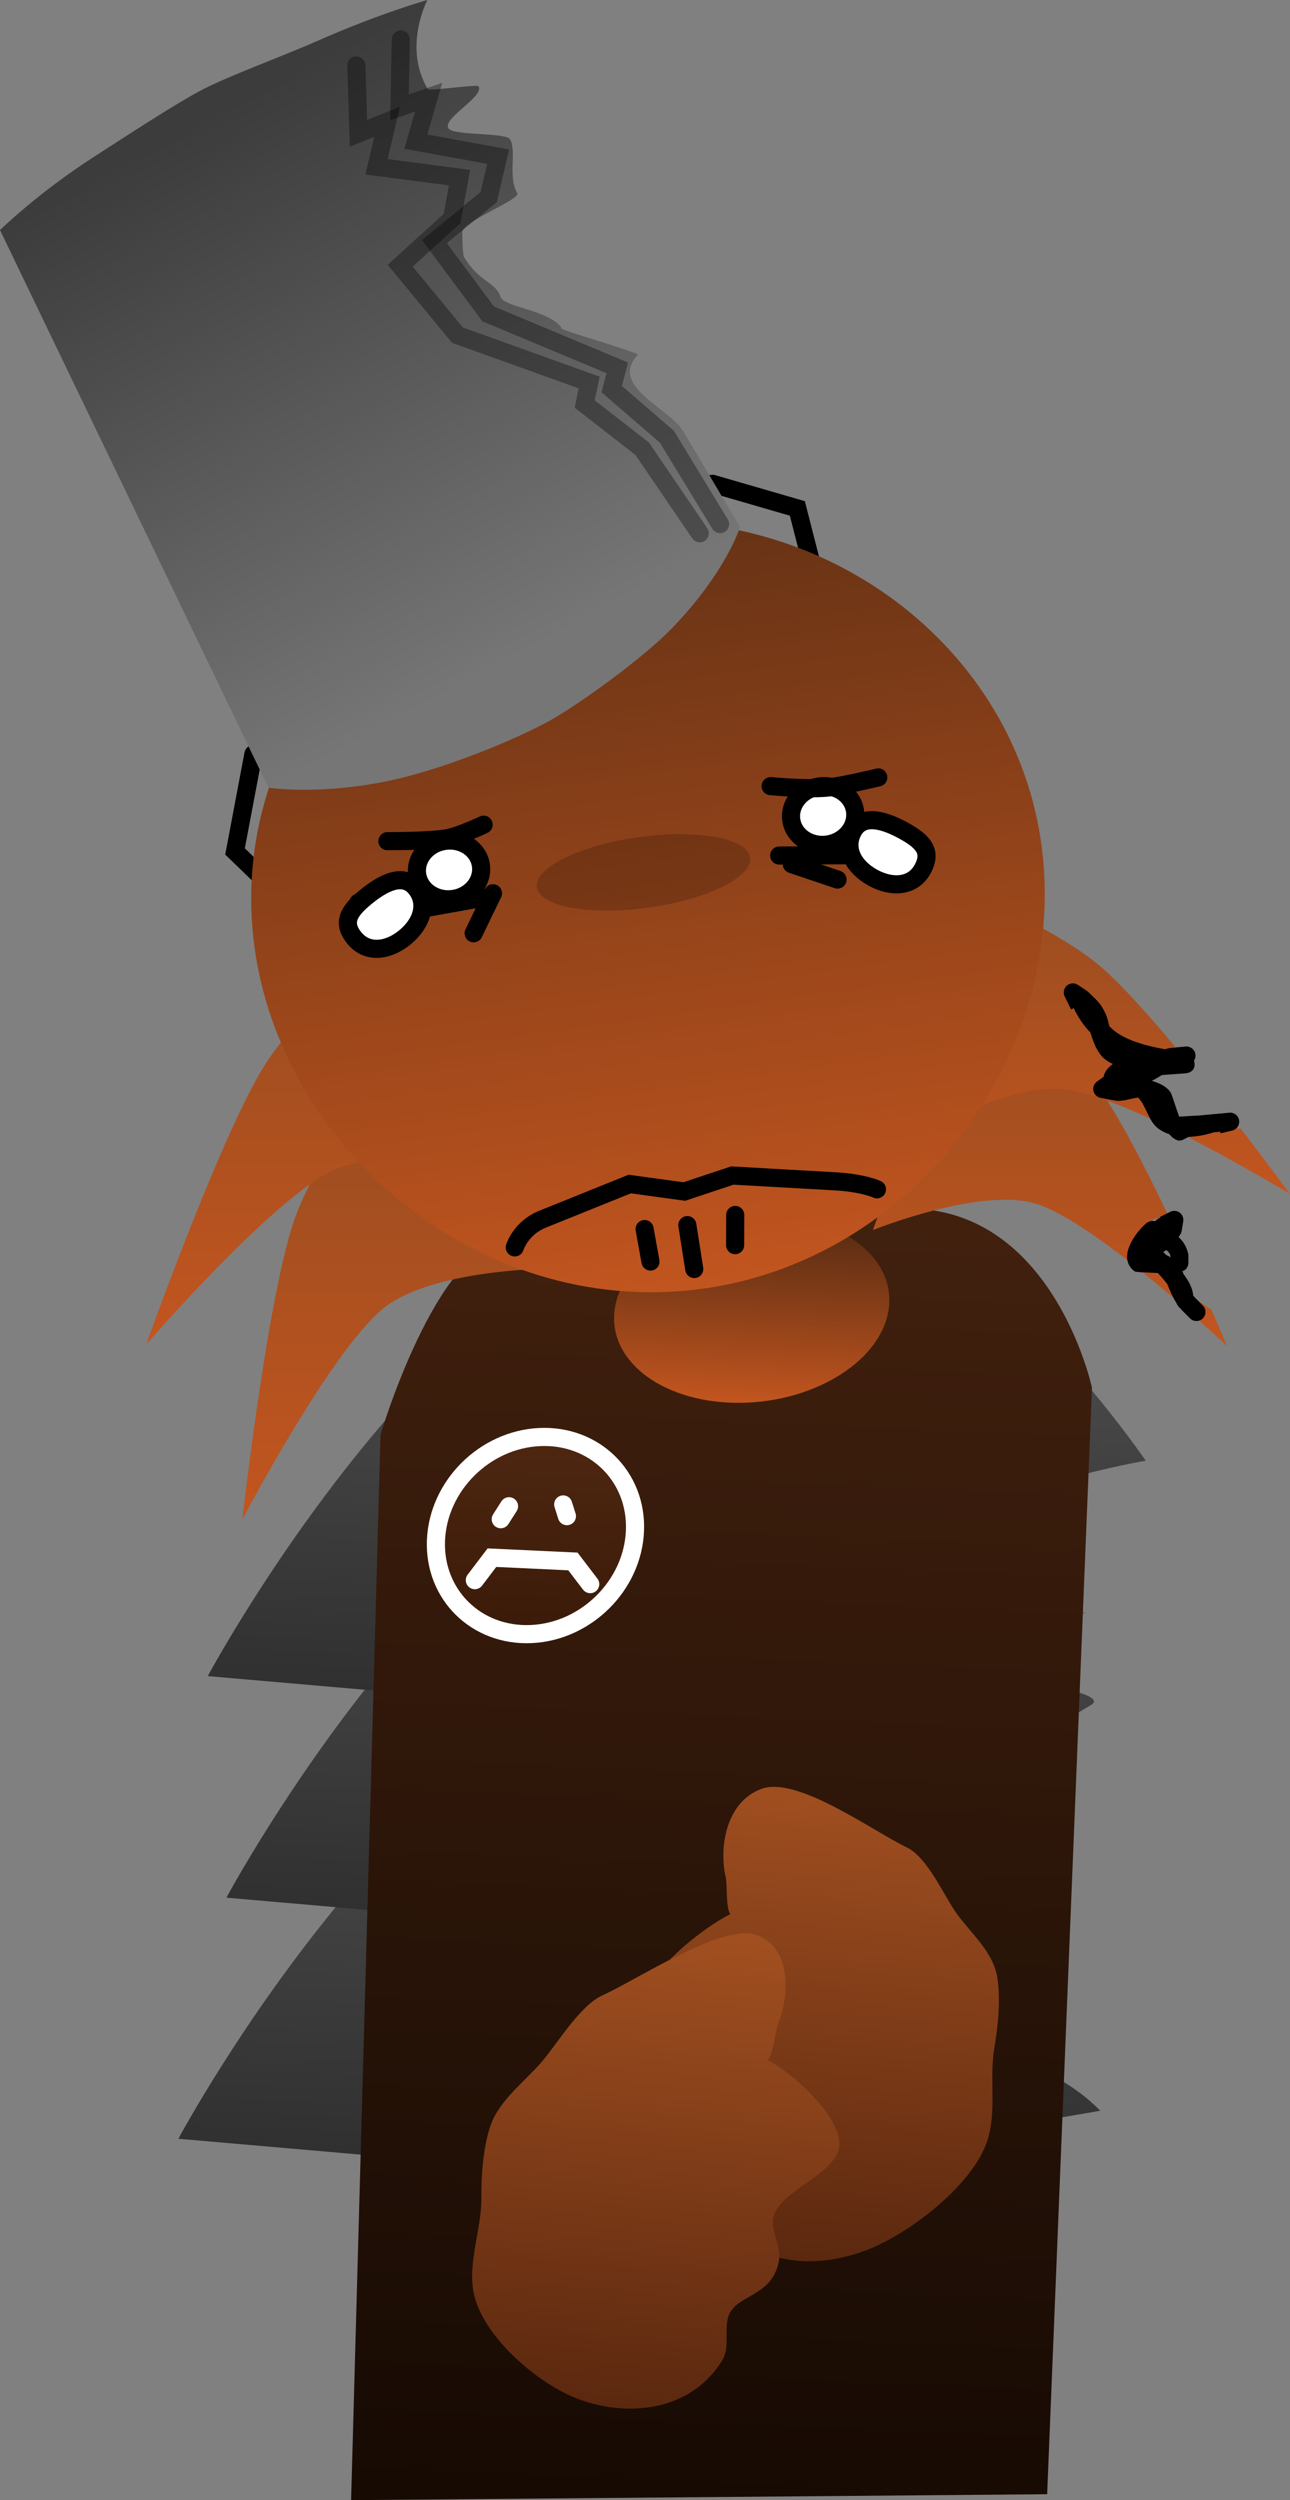 <svg version="1.1" xmlns="http://www.w3.org/2000/svg" xmlns:xlink="http://www.w3.org/1999/xlink" width="178.05" height="344.938" viewBox="0,0,178.05,344.938"><rect x="0" y="0" width="178.05" height="344.938" fill="#808080" stroke="none"/><defs><linearGradient x1="331.678" y1="239.018" x2="328.616" y2="311.777" gradientUnits="userSpaceOnUse" id="color-1"><stop offset="0" stop-color="#545454"/><stop offset="1" stop-color="#2f2f2f"/></linearGradient><linearGradient x1="338.312" y1="205.755" x2="335.249" y2="278.515" gradientUnits="userSpaceOnUse" id="color-2"><stop offset="0" stop-color="#545454"/><stop offset="1" stop-color="#2f2f2f"/></linearGradient><linearGradient x1="335.74" y1="175.187" x2="332.677" y2="247.947" gradientUnits="userSpaceOnUse" id="color-3"><stop offset="0" stop-color="#545454"/><stop offset="1" stop-color="#2f2f2f"/></linearGradient><linearGradient x1="335.595" y1="178.482" x2="328.077" y2="357.121" gradientUnits="userSpaceOnUse" id="color-4"><stop offset="0" stop-color="#41200e"/><stop offset="1" stop-color="#160a03"/></linearGradient><linearGradient x1="337.017" y1="178.454" x2="335.931" y2="204.24" gradientUnits="userSpaceOnUse" id="color-5"><stop offset="0" stop-color="#542a12"/><stop offset="1" stop-color="#c2551f"/></linearGradient><linearGradient x1="307.201" y1="208.99" x2="306.057" y2="236.172" gradientUnits="userSpaceOnUse" id="color-6"><stop offset="0" stop-color="#4e2710"/><stop offset="1" stop-color="#3a1a09"/></linearGradient><linearGradient x1="348.976" y1="257.251" x2="343.181" y2="322.705" gradientUnits="userSpaceOnUse" id="color-7"><stop offset="0" stop-color="#a14f20"/><stop offset="1" stop-color="#5b280f"/></linearGradient><linearGradient x1="326.59" y1="277.453" x2="320.783" y2="343.038" gradientUnits="userSpaceOnUse" id="color-8"><stop offset="0" stop-color="#a14f20"/><stop offset="1" stop-color="#5b280f"/></linearGradient><linearGradient x1="377.653" y1="145.21" x2="377.653" y2="196.457" gradientUnits="userSpaceOnUse" id="color-9"><stop offset="0" stop-color="#984c20"/><stop offset="1" stop-color="#c2551f"/></linearGradient><linearGradient x1="384.331" y1="132.436" x2="384.331" y2="175.466" gradientUnits="userSpaceOnUse" id="color-10"><stop offset="0" stop-color="#984c20"/><stop offset="1" stop-color="#c2551f"/></linearGradient><linearGradient x1="286.962" y1="157.287" x2="286.962" y2="220.371" gradientUnits="userSpaceOnUse" id="color-11"><stop offset="0" stop-color="#984c20"/><stop offset="1" stop-color="#c2551f"/></linearGradient><linearGradient x1="277.082" y1="139.409" x2="277.082" y2="196.226" gradientUnits="userSpaceOnUse" id="color-12"><stop offset="0" stop-color="#984c20"/><stop offset="1" stop-color="#c2551f"/></linearGradient><linearGradient x1="315.037" y1="83.107" x2="329.689" y2="188.529" gradientUnits="userSpaceOnUse" id="color-13"><stop offset="0" stop-color="#653215"/><stop offset="1" stop-color="#c2551f"/></linearGradient><linearGradient x1="262.215" y1="26.595" x2="302.893" y2="102.193" gradientUnits="userSpaceOnUse" id="color-14"><stop offset="0" stop-color="#3c3c3c"/><stop offset="1" stop-color="#767676"/></linearGradient></defs><g transform="translate(-232.722,-10.725)"><g stroke-miterlimit="10"><path d="M326.903,311.857l-69.561,-6.053c0,0 34.757,-64.955 74.336,-66.786c16.925,-0.783 31.991,10.104 43.693,22.822c-1,1.755 -2.189,3.46 -2.999,4.613c-0.109,0.511 -0.761,1.696 -0.496,2.178c0.48,0.871 3.502,0.889 4.387,1.112c1.327,0.334 1.733,1.519 2.243,2.619c-0.196,3.726 0.333,6.474 -1.685,9.875c-1.02,0.605 -1.152,1.652 -1.925,2.397c-1.998,1.927 -3.527,3.807 -3.728,6.581c-0.145,2.417 5.818,5.248 7.7,6.344c2.039,1.188 4.047,2.658 5.715,4.38z" fill="url(#color-1)" stroke="#000000" stroke-width="0" stroke-linecap="butt"/><path d="M268.358,301.51l59.074,-19.867l43.892,8.477" fill="none" stroke="#000000" stroke-width="0" stroke-linecap="round"/><path d="M371.807,290.213l16.975,3.278" fill="none" stroke="#000000" stroke-width="0" stroke-linecap="round"/><path d="M298.04,304.216l30.25,-10.783l35.877,5.684" fill="none" stroke="#000000" stroke-width="0" stroke-linecap="round"/><path d="M333.536,278.594l-69.561,-6.053c0,0 34.757,-64.955 74.336,-66.786c11.229,-0.519 21.64,4.098 30.793,10.979c-2.937,0.48 -6.783,0.805 -8.698,2.286c1.9,2.226 5.65,4.356 8.127,6.176c2.69,1.976 5.455,3.999 8.355,5.671c1.726,0.993 3.853,1.516 5.581,2.461c-2.704,-0.63 -6.468,1.452 -8.593,2.827c-1.027,0.809 -3.877,3.418 -3.069,4.95c0.382,0.723 4.048,0.712 4.941,0.982c2.188,0.661 4.175,1.616 6.342,2.298c0.688,0.217 2.381,0.917 1.235,1.558c-3.119,1.855 -6.218,3.82 -8.898,6.371c-0.385,0.367 -2.562,1.683 -2.478,2.24c0.086,0.567 1.751,0.485 2.158,0.491c2.294,0.032 3.281,-0.33 3.128,1.971c-0.175,2.705 -3.262,7.154 -4.865,9.436c-0.109,0.511 -0.761,1.696 -0.496,2.178c0.48,0.871 3.502,0.889 4.387,1.112c0.76,0.191 1.218,0.662 1.566,1.236z" fill="url(#color-2)" stroke="#000000" stroke-width="0" stroke-linecap="butt"/><path d="M274.991,268.247l59.074,-19.867l43.187,8.341" fill="none" stroke="#000000" stroke-width="0" stroke-linecap="round"/><path d="M395.416,260.229l-17.666,-3.412" fill="none" stroke="#000000" stroke-width="0" stroke-linecap="round"/><path d="M304.673,270.954l30.25,-10.783l35.877,5.684" fill="none" stroke="#000000" stroke-width="0" stroke-linecap="round"/><path d="M330.964,248.026l-69.561,-6.053c0,0 34.757,-64.955 74.336,-66.786c23.127,-1.07 42.783,19.649 55.128,37.059c-3.161,0.58 -6.284,1.289 -9.419,2.105c-3.449,0.9 -6.998,1.113 -10.471,2.005c-2.909,0.77 -8.209,0.838 -10.571,2.665c1.9,2.226 5.65,4.356 8.127,6.176c2.69,1.976 5.455,3.999 8.355,5.671c1.726,0.993 3.853,1.516 5.581,2.461c-2.704,-0.63 -6.468,1.452 -8.593,2.827c-1.027,0.809 -3.877,3.418 -3.069,4.95c0.012,0.022 0.026,0.043 0.044,0.064z" fill="url(#color-3)" stroke="#000000" stroke-width="0" stroke-linecap="butt"/><path d="M272.419,237.679l59.074,-19.867l36.606,7.07" fill="none" stroke="#000000" stroke-width="0" stroke-linecap="round"/><path d="M392.844,229.661l-23.539,-4.546" fill="none" stroke="#000000" stroke-width="0" stroke-linecap="round"/><path d="M302.101,240.386l30.25,-10.783l35.877,5.684" fill="none" stroke="#000000" stroke-width="0" stroke-linecap="round"/><path d="M281.182,355.663l4.062,-147.019c0,0 7.705,-25.977 17.531,-26.836c9.758,-0.853 32.869,-2.477 53.071,-4.242c21.911,-1.915 27.596,24.62 27.596,24.62l-6.188,152.66z" fill="url(#color-4)" stroke="#000000" stroke-width="0" stroke-linecap="butt"/><path d="M355.462,190.469c-0.3,7.121 -9.044,13.286 -19.53,13.771c-10.487,0.485 -18.745,-4.894 -18.445,-12.015c0.3,-7.121 9.044,-13.286 19.53,-13.771c10.487,-0.485 18.745,4.894 18.445,12.015z" fill="url(#color-5)" stroke="#000000" stroke-width="0" stroke-linecap="butt"/><path d="M320.361,221.946c-0.316,7.506 -6.72,13.876 -14.304,14.226c-7.584,0.351 -13.476,-5.45 -13.16,-12.956c0.316,-7.506 6.72,-13.876 14.304,-14.226c7.584,-0.351 13.476,5.45 13.16,12.956z" fill="url(#color-6)" stroke="#ffffff" stroke-width="2.5" stroke-linecap="butt"/><path d="M301.838,220.328l1.142,-1.791" fill="none" stroke="#ffffff" stroke-width="2.5" stroke-linecap="round"/><path d="M310.456,218.288l0.514,1.618" fill="none" stroke="#ffffff" stroke-width="2.5" stroke-linecap="round"/><path d="M298.262,228.736l2.358,-3.103l11.177,0.521l2.389,3.13" fill="none" stroke="#ffffff" stroke-width="2.5" stroke-linecap="round"/><path d="M334.301,274.992c-1.627,0.759 -1.084,-3.851 -1.429,-5.358c-0.91,-3.977 0.025,-10.287 4.938,-12.103c4.962,-1.835 15.513,5.916 20.004,8.039c2.922,1.382 5.134,6.596 6.918,9.119c1.902,2.688 5.073,5.3 5.635,8.834c0.487,3.058 0.108,6.817 -0.405,9.771c-0.726,4.177 0.388,8.792 -1.011,12.908c-2.025,5.959 -10.45,12.501 -16.32,14.847c-7.262,2.902 -16.363,2.413 -19.638,-4.861c-0.905,-2.01 0.818,-4.895 -0.064,-6.741c-1.138,-2.381 -5.644,-2.261 -5.506,-7.227c0.045,-1.633 1.987,-4.256 1.761,-5.804c-0.502,-3.441 -6.446,-5.254 -7.414,-8.692c-1.191,-4.234 9.451,-12.373 13.106,-13.468z" fill="url(#color-7)" stroke="#000000" stroke-width="0" stroke-linecap="round"/><path d="M337.422,294.414c3.478,1.05 12.793,9.062 10.904,13.316c-1.534,3.455 -7.783,5.345 -8.851,8.795c-0.481,1.553 1.032,4.154 0.809,5.788c-0.679,4.97 -5.17,4.907 -6.701,7.305c-1.187,1.859 0.063,4.726 -1.173,6.749c-4.474,7.322 -13.665,7.928 -20.458,5.115c-5.491,-2.274 -12.848,-8.716 -13.896,-14.655c-0.723,-4.102 1.151,-8.736 1.111,-12.909c-0.028,-2.95 0.211,-6.709 1.201,-9.776c1.144,-3.544 4.748,-6.199 7.094,-8.914c2.202,-2.548 5.273,-7.796 8.425,-9.216c4.845,-2.183 16.682,-10.075 21.347,-8.301c4.619,1.756 4.517,8.061 2.952,12.053c-0.593,1.513 -0.808,6.121 -2.312,5.382z" fill="url(#color-8)" stroke="#000000" stroke-width="0" stroke-linecap="round"/><path d="M365.826,145.21c0,0 13.358,8.3 18.689,15.832c2.778,3.925 6.381,10.934 9.602,17.688c-0.908,0.164 -2.354,-0.274 -2.599,0.831c-0.059,0.268 0.311,1.275 0.37,1.564c1.331,1.652 -0.416,0.889 -1.914,1.014l-0.007,0.008l-0,-0.007l-0.018,0.003l-0.004,-0.039l-0.492,0.111c-0.135,0.03 -0.235,0.166 -0.222,0.303c0.012,0.132 0.124,0.218 0.253,0.198l0.446,-0.064c1.225,1.426 2.407,3.373 4.059,4.315c0.665,0.379 2.086,0.423 2.496,0.89c0.248,1.325 1.743,2.546 3.434,3.565c1.346,3.059 2.181,5.037 2.181,5.037c0,0 -17.649,-16.794 -26.243,-19.611c-7.575,-2.483 -22.65,3.585 -22.65,3.585z" fill="url(#color-9)" stroke="#000000" stroke-width="0" stroke-linecap="butt"/><path d="M362.734,132.436c0,0 15.325,5.744 22.385,12.068c3.237,2.9 7.654,7.978 11.91,13.193c-2.809,0.696 -5.67,1.349 -8.382,2.284c-0.654,0.227 -1.3,0.252 -1.934,0.548l-0.465,0.151c-0.117,0.036 -0.198,0.152 -0.187,0.277c0.009,0.095 0.069,0.17 0.151,0.2l0.445,0.177l0.042,-0.098c1.46,0.577 4.016,0.823 6.157,0.845c-0.154,0.131 -0.256,0.282 -0.28,0.45c-0.285,1.997 2.306,2.813 4.069,3.293l-0.014,0.008c-0.093,0.048 -0.153,0.15 -0.143,0.259c0.012,0.131 0.123,0.224 0.251,0.215l0.46,-0.027c0.635,0.216 1.013,0.28 1.498,0.14l0.01,0.059l0.488,-0.111c0.012,-0.003 0.024,-0.006 0.035,-0.01c1.529,0.119 3.152,0.044 4.71,0.065c3.971,5.14 6.831,9.044 6.831,9.044c0,0 -21.552,-13.158 -30.847,-14.443c-8.193,-1.133 -22.035,7.132 -22.035,7.132z" fill="url(#color-10)" stroke="#000000" stroke-width="0" stroke-linecap="butt"/><path d="M307.751,185.778c0,0 -15.799,0.199 -22.24,5.558c-7.308,6.08 -19.339,29.035 -19.339,29.035c0,0 3.301,-29.296 6.931,-40.634c2.969,-9.272 13.267,-22.451 13.267,-22.451z" fill="url(#color-11)" stroke="#000000" stroke-width="0" stroke-linecap="round"/><path d="M301.268,172.025c0,0 -15.428,-3.409 -22.922,0.341c-8.502,4.254 -25.45,23.86 -25.45,23.86c0,0 9.894,-27.771 16.014,-37.983c5.004,-8.35 18.037,-18.834 18.037,-18.834z" fill="url(#color-12)" stroke="#000000" stroke-width="0" stroke-linecap="round"/><path d="M331.059,77.472l11.715,3.399l14.913,58.284l-51.579,28.661l-40.947,-39.619l2.539,-13.438" fill="none" stroke="#000000" stroke-width="2.5" stroke-linecap="round"/><path d="M376.8,130.498c1.999,28.484 -20.376,56.269 -50.555,58.387c-30.178,2.118 -56.732,-22.233 -58.731,-50.717c-1.999,-28.484 20.845,-53.292 51.023,-55.41c30.178,-2.118 56.263,19.256 58.263,47.74z" fill="url(#color-13)" stroke="#000000" stroke-width="0" stroke-linecap="butt"/><path d="M269.771,119.395l-37.049,-76.93c0,0 5.21,-5.098 12.833,-10.013c4.795,-3.092 10.938,-7.124 14.726,-9.163c3.756,-2.021 11.196,-4.687 16.399,-6.984c8.443,-3.727 15.028,-5.58 15.028,-5.58c0,0 -3.404,6.469 0.055,12.296c0.179,0.302 6.831,-0.696 7.012,-0.391c0.836,1.409 -4.996,4.398 -4.168,5.794c0.629,1.059 7.928,0.541 8.515,1.53c0.942,1.587 -0.331,5.188 0.992,7.417c0.52,0.876 -7.571,3.882 -7.578,5.369c-0.003,0.615 0.006,3.06 0.246,3.465c2.078,3.5 4.283,3.295 5.053,5.518c0.488,1.409 6.955,1.823 8.452,4.346c0.196,0.33 10.742,3.332 10.479,3.609c-4.091,4.305 4.353,7.333 6.271,10.565c4.541,7.651 7.831,13.193 7.831,13.193c0,0 -1.91,6.218 -9.4,13.963c-4.1,4.239 -13.017,10.628 -16.897,12.772c-4.774,2.637 -14.937,6.827 -22.579,8.364c-9.528,1.917 -16.221,0.861 -16.221,0.861z" fill="url(#color-14)" stroke="#000000" stroke-width="0" stroke-linecap="butt"/><path d="M303.77,182.827c0,0 0.813,-2.676 3.836,-3.894c3.641,-1.467 12.038,-4.851 12.038,-4.851l7.524,1.035l6.631,-2.207c0,0 9.703,0.546 14.156,0.797c3.978,0.224 5.807,1.107 5.807,1.107" fill="none" stroke="#000000" stroke-width="2.5" stroke-linecap="round"/><path d="M336.255,129.043c0.373,2.683 -5.914,5.774 -14.042,6.904c-8.128,1.13 -15.019,-0.13 -15.392,-2.813c-0.373,-2.683 5.914,-5.774 14.042,-6.904c8.128,-1.13 15.019,0.13 15.392,2.813z" fill-opacity="0.184" fill="#000000" stroke="none" stroke-width="0" stroke-linecap="butt"/><path d="M299.1,130.135c0.308,2.214 -1.412,4.282 -3.842,4.619c-2.43,0.338 -4.648,-1.183 -4.956,-3.397c-0.308,-2.214 1.412,-4.282 3.842,-4.619c2.43,-0.338 4.648,1.183 4.956,3.397z" fill="#ffffff" stroke="#000000" stroke-width="2.5" stroke-linecap="butt"/><path d="M350.735,122.626c0.308,2.214 -1.412,4.282 -3.842,4.619c-2.43,0.338 -4.648,-1.183 -4.956,-3.397c-0.308,-2.214 1.412,-4.282 3.842,-4.619c2.43,-0.338 4.648,1.183 4.956,3.397z" fill="#ffffff" stroke="#000000" stroke-width="2.5" stroke-linecap="butt"/><path d="M299.417,134.58l-10.476,1.885" fill="none" stroke="#000000" stroke-width="2.5" stroke-linecap="round"/><path d="M298.095,139.488l2.668,-5.525" fill="none" stroke="#000000" stroke-width="2.5" stroke-linecap="round"/><path d="M299.475,124.504c0,0 -3.341,1.579 -5.065,1.875c-2.446,0.419 -8.22,0.401 -8.22,0.401" fill="none" stroke="#000000" stroke-width="2.5" stroke-linecap="round"/><path d="M353.948,117.981c0,0 -5.193,1.261 -7.286,1.431c-2.704,0.22 -7.579,-0.224 -7.579,-0.224" fill="none" stroke="#000000" stroke-width="2.5" stroke-linecap="round"/><path d="M340.27,128.759l12.735,-0.052" fill="none" stroke="#000000" stroke-width="2.5" stroke-linecap="round"/><path d="M348.32,132.078l-6.309,-2.13" fill="none" stroke="#000000" stroke-width="2.5" stroke-linecap="round"/><path d="M355.888,124.727l-2.013,1.998" fill="none" stroke="#000000" stroke-width="2.5" stroke-linecap="round"/><path d="M282.188,135.257l2.645,0.491" fill="none" stroke="#000000" stroke-width="2.5" stroke-linecap="round"/><path d="M290.09,133.208c1.772,2.147 0.871,4.902 -1.458,6.824c-2.329,1.922 -5.205,2.284 -6.977,0.137c-1.772,-2.147 -0.817,-3.728 1.513,-5.65c2.329,-1.922 5.15,-3.459 6.923,-1.311z" fill="#ffffff" stroke="#000000" stroke-width="2.5" stroke-linecap="butt"/><path d="M393.544,155.49c0.401,-0.141 0.815,-0.222 1.244,-0.218c0.058,0.001 0.117,0.003 0.175,0.007l-0.003,-0.035l1.405,-0.129c0.687,-0.063 1.296,0.443 1.359,1.13c0.027,0.299 -0.052,0.582 -0.208,0.813c0.04,0.11 0.068,0.236 0.081,0.38c0.114,1.245 -1.13,1.359 -1.13,1.359c-1.055,0.097 -2.208,0.148 -3.368,0.252c-0.456,0.284 -0.938,0.554 -1.395,0.799c1.095,0.308 2.046,0.83 2.538,1.513c0.24,0.334 0.799,2.268 1.224,3.418c0.824,-0.011 1.789,-0.122 2.704,-0.145c0.738,-0.07 2.492,-0.231 2.591,-0.24l1.639,-0.151c0.687,-0.063 1.296,0.443 1.359,1.13c0.058,0.634 -0.368,1.201 -0.973,1.335l-1.6,0.381l-0.052,-0.219l-0.144,0.013c-0.243,0.022 -0.484,0.042 -0.724,0.062c-1.121,0.358 -2.323,0.596 -3.491,0.627c-0.524,0.259 -1.047,0.663 -1.557,0.469c-0.463,-0.176 -0.81,-0.463 -1.081,-0.819c-0.594,-0.196 -1.148,-0.481 -1.641,-0.87c-1.271,-1.002 -1.561,-3.045 -2.693,-4.208c-1.123,0.167 -2.304,0.64 -3.321,0.392c-0.056,-0.014 -0.112,-0.029 -0.168,-0.045l-0.005,0.024l-1.655,-0.313c-0.548,-0.091 -0.987,-0.541 -1.04,-1.119c-0.042,-0.461 0.172,-0.887 0.525,-1.136l0.906,-0.663c0.118,-0.682 0.614,-1.27 1.273,-1.765c-0.598,-0.27 -1.124,-0.624 -1.483,-1.025c-0.86,-0.962 -1.236,-2.131 -1.618,-3.317c-0.929,-0.969 -1.706,-2.088 -2.288,-3.363l-0.38,0.184l-0.862,-1.783c-0.071,-0.138 -0.117,-0.292 -0.132,-0.456c-0.063,-0.687 0.443,-1.296 1.13,-1.359c0.298,-0.027 0.581,0.052 0.811,0.207l1.249,0.824l-0.026,0.039l0.127,0.035c1.229,1.229 1.735,1.509 2.47,3.068c0.224,0.476 0.37,1.093 0.516,1.732c0.189,0.193 0.381,0.376 0.578,0.543c1.407,1.194 3.776,1.962 5.971,2.421c0.077,0.008 0.152,0.024 0.225,0.046c0.319,0.064 0.633,0.122 0.939,0.173z" fill="#000000" stroke="none" stroke-width="0.5" stroke-linecap="butt"/><path d="M395.911,186.112c0.06,0.132 0.117,0.268 0.172,0.405c0.736,0.983 1.277,1.999 1.316,2.926c0.102,0.138 0.212,0.27 0.333,0.395l1.012,1.012c0.226,0.226 0.366,0.539 0.366,0.884c0,0.69 -0.56,1.25 -1.25,1.25c-0.345,0 -0.658,-0.14 -0.884,-0.366v0l-1.176,-1.176l0.008,-0.008c-0.047,-0.053 -0.093,-0.106 -0.138,-0.159c-0.007,-0.006 -0.014,-0.011 -0.021,-0.017c-0.264,-0.213 -0.441,-0.492 -0.58,-0.803c-0.524,-0.824 -0.862,-1.685 -1.246,-2.582c-0.397,-0.515 -0.832,-1.02 -1.281,-1.512c-1.03,-0.056 -3.034,-0.096 -3.216,-0.231c-2.512,-1.87 0.144,-5.411 1.638,-6.663c0,0 0.566,-0.452 1.18,-0.238c0.185,-0.227 0.437,-0.388 0.736,-0.513l-0.048,-0.097l1.389,-0.694c0.174,-0.091 0.372,-0.143 0.582,-0.143c0.69,0 1.25,0.56 1.25,1.25c0,0.078 -0.007,0.155 -0.021,0.229l-0.231,1.388l-0.041,-0.007l0.011,0.138c-0.075,0.163 -0.205,0.381 -0.375,0.625c0.554,0.522 1.028,1.085 1.345,2.36l0.017,1.146c0,0 0,0.965 -0.848,1.199zM393.71,183.186c-0.149,0.108 -0.299,0.202 -0.447,0.278c0.137,0.132 0.279,0.268 0.423,0.41c0.204,0.087 0.401,0.194 0.589,0.314l0,-0.01c0.012,-0.409 -0.232,-0.716 -0.566,-0.991z" fill="#000000" stroke="none" stroke-width="0.5" stroke-linecap="butt"/><path d="M357.533,125.382c2.641,1.465 3.868,2.845 2.517,5.279c-1.351,2.434 -4.244,2.603 -6.885,1.138c-2.641,-1.465 -4.029,-4.01 -2.678,-6.444c1.351,-2.434 4.405,-1.438 7.046,0.027z" fill="#ffffff" stroke="#000000" stroke-width="2.5" stroke-linecap="butt"/><path d="M332.111,83.034l-7.342,-12.053l-7.618,-6.573l0.77,-2.928l-17.829,-7.452l-7.41,-9.969l7.488,-6.143l1.306,-5.575l-11.36,-2.073l1.774,-6.137l-4.027,1.409l0.178,-9.368" fill="none" stroke-opacity="0.345" stroke="#000000" stroke-width="2.5" stroke-linecap="round"/><path d="M329.308,84.307l-7.944,-11.665l-7.941,-6.178l0.62,-2.963l-18.184,-6.539l-7.906,-9.58l7.167,-6.515l1.022,-5.634l-11.451,-1.494l1.46,-6.219l-3.95,1.611l-0.297,-9.365" fill="none" stroke-opacity="0.345" stroke="#000000" stroke-width="2.5" stroke-linecap="round"/><path d="M327.59,179.75l0.953,6.057" fill="none" stroke="#000000" stroke-width="2.5" stroke-linecap="round"/><path d="M334.187,182.514l0.014,-4.164" fill="none" stroke="#000000" stroke-width="2.5" stroke-linecap="round"/><path d="M321.693,180.293l0.809,4.485" fill="none" stroke="#000000" stroke-width="2.5" stroke-linecap="round"/></g></g></svg>